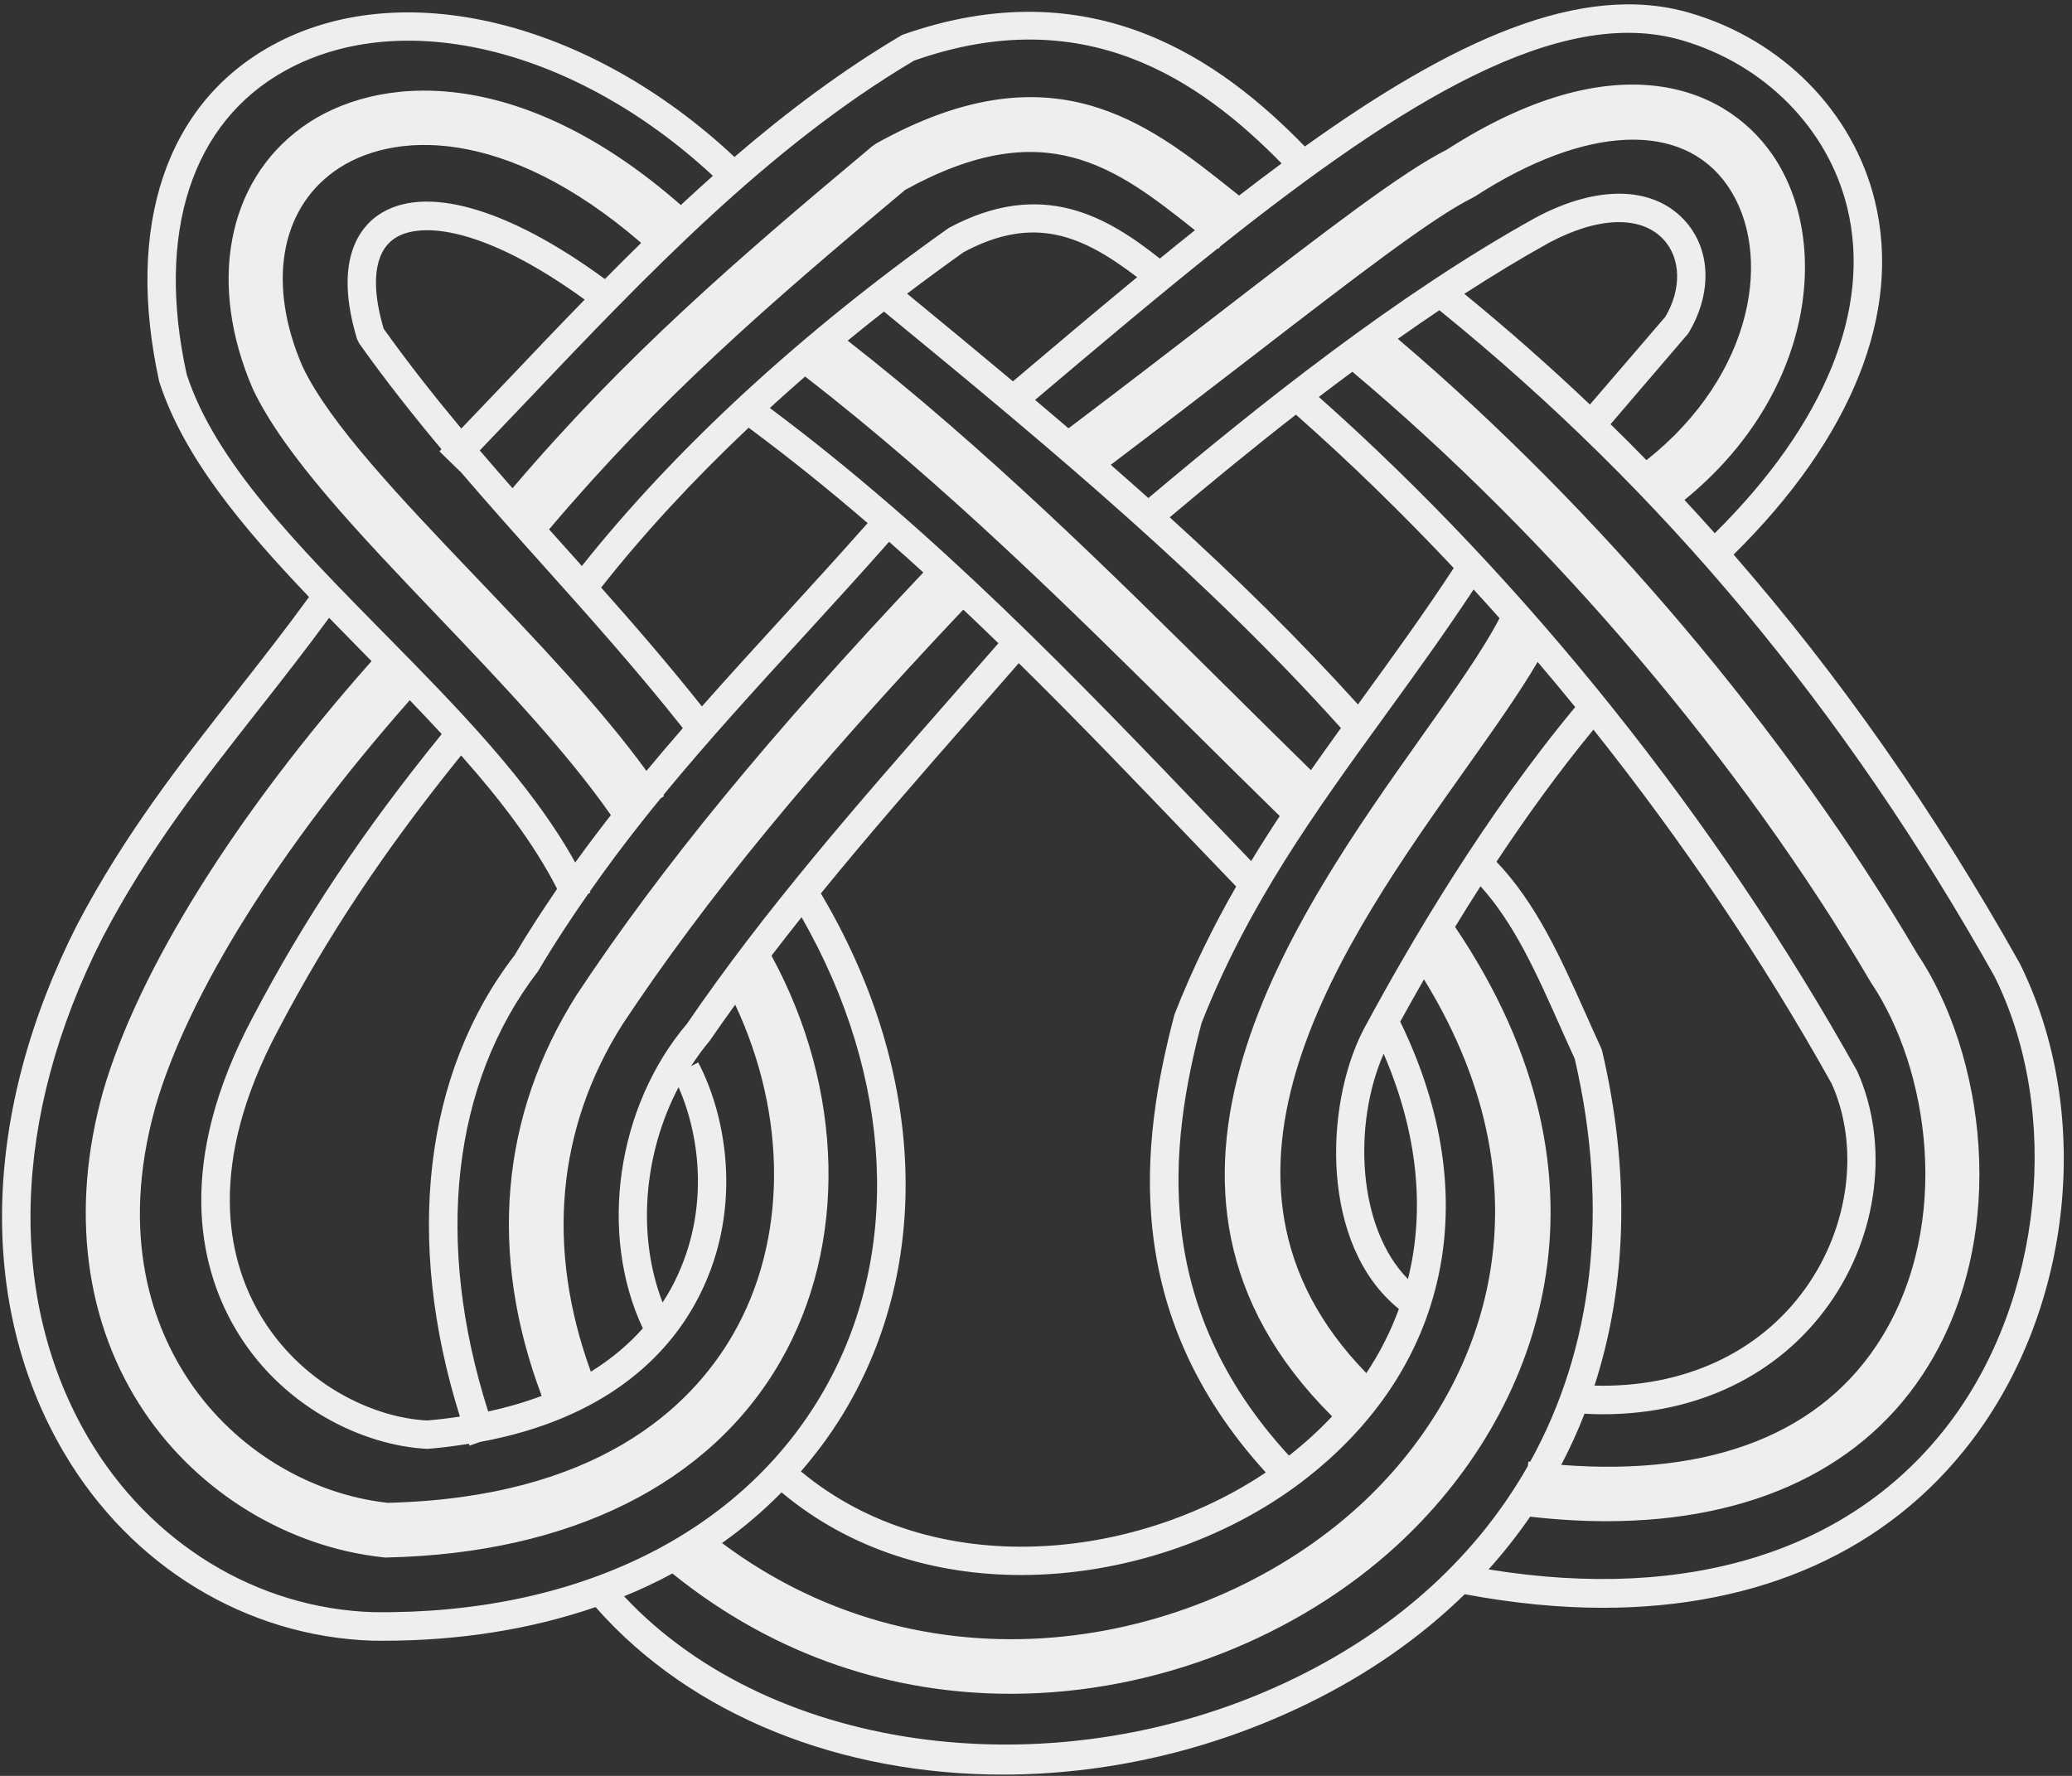 <svg width="63" height="54" viewBox="0 0 63 54" fill="none" xmlns="http://www.w3.org/2000/svg">
<rect x="0" y="0" width="63" height="54" fill="#333333" stroke="none"/>
<g clip-path="url(#clip0_4_3)">
<path d="M59.253 43.297C56.307 47.166 51.357 48.715 45.261 47.721C45.719 47.21 46.142 46.676 46.525 46.118C47.322 46.209 48.094 46.256 48.836 46.256C53.304 46.256 56.73 44.623 58.627 41.534C61.134 37.45 60.313 32.004 58.292 28.995C54.338 22.271 48.609 15.498 42.502 10.303C42.92 10.008 43.342 9.718 43.765 9.433C50.558 14.94 56.088 21.576 60.645 29.692C62.697 33.822 62.112 39.544 59.253 43.297ZM39.395 51.016C32.264 54.504 23.502 53.386 18.976 48.539C19.484 48.331 19.974 48.1 20.445 47.846C23.632 50.419 27.236 51.504 30.725 51.504C35.208 51.504 39.499 49.716 42.455 47.008C46.791 43.037 49.527 36.012 44.242 28.186C44.489 27.779 44.748 27.366 45.016 26.949C46.036 28.077 46.704 29.564 47.403 31.134C47.56 31.486 47.718 31.841 47.88 32.193C48.947 36.786 48.435 41.002 46.526 44.447C46.508 44.445 46.49 44.444 46.472 44.442L46.455 44.577C44.931 47.262 42.55 49.472 39.395 51.016ZM11.347 49.022C7.812 48.907 4.578 46.933 2.696 43.742C0.199 39.508 0.352 33.958 3.113 28.519C4.515 25.842 6.152 23.759 7.885 21.553C8.586 20.662 9.304 19.744 10.006 18.786C10.365 19.156 10.73 19.527 11.098 19.901C11.165 19.968 11.231 20.035 11.297 20.103C7.163 24.766 4.199 29.507 3.132 33.196C2.126 36.792 2.577 40.256 4.401 42.951C6.06 45.403 8.775 47.049 11.661 47.355L11.713 47.361L11.766 47.359C17.338 47.237 21.585 45.12 23.728 41.399C25.773 37.848 25.667 33.124 23.458 29.061C23.758 28.668 24.063 28.278 24.372 27.89C27.169 32.777 27.431 38.132 25.047 42.286C22.543 46.651 17.532 49.098 11.347 49.022ZM5.676 11.381C4.733 7.085 5.827 3.719 8.676 2.146C12.254 0.172 17.53 1.492 21.676 5.346C21.348 5.638 21.023 5.935 20.701 6.235C15.774 1.913 11.425 2.247 9.183 3.87C6.899 5.523 6.308 8.637 7.689 11.83C8.64 13.84 10.902 16.212 13.297 18.722C15.223 20.74 17.203 22.821 18.574 24.785C18.204 25.258 17.842 25.738 17.49 26.227C16.138 23.787 13.894 21.505 11.714 19.292C9.051 16.589 6.536 14.036 5.676 11.381ZM27.794 1.843C32.957 0.022 36.456 2.407 38.968 4.969C38.541 5.284 38.11 5.61 37.675 5.946L37.461 5.777C34.884 3.724 31.962 1.398 26.649 4.359L26.52 4.447C22.294 7.983 19.008 10.826 15.583 14.845C15.25 14.466 14.918 14.084 14.587 13.697C15.055 13.209 15.524 12.717 15.996 12.22C19.616 8.41 23.358 4.469 27.794 1.843ZM48.732 43.004C51.606 43.004 54.074 41.82 55.604 39.673C57.114 37.553 57.459 34.777 56.466 32.565C52.205 24.924 46.404 17.666 40.1 12.07C40.436 11.813 40.776 11.558 41.119 11.304C47.206 16.417 52.934 23.154 56.89 29.88C58.649 32.501 59.36 37.171 57.215 40.664C55.429 43.572 52.07 44.903 47.47 44.543C47.734 44.039 47.971 43.521 48.178 42.988C48.364 42.998 48.549 43.004 48.732 43.004ZM41.455 31.313C40.263 33.621 40.139 37.871 42.534 39.802C42.286 40.481 41.956 41.134 41.544 41.753C35.754 35.802 40.856 28.603 44.604 23.323C45.452 22.126 46.203 21.065 46.752 20.127C47.137 20.58 47.519 21.037 47.895 21.5C45.178 24.771 42.908 28.606 41.455 31.313ZM42.81 38.893C41.271 37.338 41.129 34.187 42.07 32.042C43.102 34.429 43.338 36.77 42.81 38.893ZM31.048 47.892C34.158 47.892 37.283 46.809 39.586 45.056C44.07 41.638 45.181 36.417 42.574 31.066C42.799 30.657 43.041 30.226 43.297 29.78C47.407 36.461 45.039 42.391 41.337 45.782C36.705 50.025 28.453 51.77 21.953 46.92C22.607 46.458 23.21 45.941 23.764 45.379C25.858 47.134 28.446 47.892 31.048 47.892ZM29.629 21.705L30.976 20.165C32.8 21.96 34.557 23.795 36.29 25.605L37.586 26.956C36.895 28.162 36.263 29.438 35.713 30.841C34.669 34.786 34.061 39.911 38.487 44.774C34.511 47.445 28.416 48.117 24.352 44.742C24.892 44.117 25.38 43.446 25.797 42.718C28.384 38.209 28.068 32.401 24.959 27.167C26.439 25.349 28.007 23.555 29.629 21.705ZM20.89 31.127C18.746 33.651 18.195 37.517 19.546 40.392C19.137 40.852 18.619 41.305 17.965 41.71C16.596 37.952 16.927 34.302 18.932 31.141C21.453 27.34 24.661 23.435 29.289 18.536C29.648 18.875 30.003 19.216 30.357 19.559L28.98 21.133C26.034 24.494 23.251 27.668 20.89 31.127ZM20.632 33.059C21.307 34.59 21.607 36.982 20.391 39.2C20.318 39.332 20.235 39.468 20.146 39.605C19.363 37.577 19.563 35.092 20.632 33.059ZM7.684 30.934C5.327 35.367 6.066 38.478 7.101 40.307C8.495 42.768 11.041 43.965 13.003 44.057C13.445 44.021 13.858 43.965 14.258 43.901C14.264 43.921 14.27 43.94 14.277 43.959L14.591 43.847C18.433 43.143 20.275 41.212 21.149 39.617C22.626 36.922 22.116 33.994 21.23 32.306L21.01 32.421C21.184 32.155 21.37 31.896 21.576 31.653C21.83 31.282 22.09 30.915 22.354 30.55C23.943 33.939 23.936 37.713 22.292 40.569C20.993 42.826 18.116 45.543 11.784 45.697C9.395 45.429 7.152 44.056 5.772 42.019C4.679 40.403 3.611 37.64 4.726 33.652C5.719 30.22 8.524 25.746 12.459 21.292C12.788 21.634 13.113 21.977 13.431 22.321C11.039 25.268 9.254 27.941 7.684 30.934ZM15.644 29.049C12.887 32.631 12.299 37.702 13.984 43.075C13.665 43.123 13.337 43.164 12.989 43.193C11.32 43.112 9.085 42.055 7.853 39.879C6.926 38.24 6.274 35.427 8.448 31.339C9.973 28.432 11.707 25.831 14.02 22.971C15.194 24.293 16.234 25.643 16.939 27.028C16.492 27.684 16.055 28.351 15.644 29.049ZM28.85 6.93C24.369 10.103 20.527 13.646 17.692 17.21C17.524 17.023 17.355 16.834 17.189 16.648C17.025 16.465 16.86 16.281 16.695 16.097C20.075 12.103 23.328 9.283 27.522 5.774C31.764 3.439 33.901 5.065 36.333 7C35.98 7.282 35.624 7.569 35.266 7.862C33.678 6.609 31.703 5.4 28.85 6.93ZM27.581 8.93C28.144 8.503 28.718 8.081 29.302 7.667C31.453 6.515 32.925 7.17 34.575 8.429C33.346 9.442 32.087 10.506 30.799 11.595C29.763 10.727 28.692 9.842 27.581 8.93ZM40.771 22.138C40.463 22.565 40.159 22.991 39.859 23.419C39.036 22.612 38.215 21.8 37.392 20.984C33.754 17.376 29.992 13.655 25.775 10.358C26.137 10.061 26.504 9.766 26.878 9.474C32.304 13.924 36.792 17.711 40.771 22.138ZM41.459 21.187C41.402 21.265 41.346 21.343 41.29 21.421C39.494 19.435 37.599 17.576 35.566 15.73C36.738 14.744 38.031 13.678 39.403 12.608C41.043 14.056 42.647 15.62 44.201 17.273C43.311 18.634 42.369 19.932 41.459 21.187ZM42.158 21.697C43.036 20.487 43.94 19.236 44.806 17.924C45.071 18.212 45.333 18.505 45.594 18.798C45.094 19.763 44.241 20.967 43.253 22.359C39.363 27.841 33.501 36.104 40.503 43.067C40.11 43.487 39.672 43.886 39.192 44.262C34.976 39.682 35.556 34.814 36.533 31.111C37.954 27.492 39.996 24.677 42.158 21.697ZM26.381 15.906C25.538 16.858 24.69 17.789 23.847 18.71C22.995 19.641 22.158 20.558 21.342 21.48C20.344 20.226 19.31 19.026 18.278 17.866C19.568 16.23 21.076 14.598 22.762 13.005C24.01 13.93 25.214 14.901 26.381 15.906ZM23.407 12.406C23.758 12.086 24.115 11.766 24.479 11.449C28.732 14.739 32.542 18.511 36.226 22.165C37.122 23.053 38.014 23.938 38.911 24.814C38.614 25.263 38.325 25.718 38.043 26.182L36.914 25.005C32.752 20.656 28.45 16.166 23.407 12.406ZM17.778 9.11C16.965 9.944 16.164 10.786 15.37 11.623C14.92 12.097 14.472 12.566 14.026 13.031C13.21 12.053 12.414 11.046 11.665 9.995C11.266 8.645 11.38 7.674 11.987 7.257C12.779 6.711 14.749 6.911 17.778 9.11ZM11.497 6.542C10.945 6.922 10.128 7.918 10.858 10.314L10.919 10.438C11.713 11.559 12.558 12.626 13.423 13.66C13.402 13.681 13.381 13.703 13.361 13.724L13.981 14.328C13.983 14.327 13.984 14.325 13.985 14.324C14.834 15.316 15.696 16.279 16.546 17.227C17.952 18.795 19.399 20.418 20.762 22.14C20.388 22.571 20.019 23.004 19.656 23.441C18.238 21.497 16.339 19.507 14.495 17.574C12.195 15.164 10.023 12.886 9.198 11.143C8.134 8.683 8.5 6.413 10.153 5.217C11.884 3.965 15.351 3.806 19.495 7.386C19.124 7.749 18.757 8.116 18.392 8.485C15.434 6.315 12.885 5.587 11.497 6.542ZM17.935 27.107C18.619 26.131 19.337 25.192 20.086 24.278L20.192 24.207C20.185 24.196 20.177 24.185 20.17 24.175C21.534 22.518 22.988 20.929 24.484 19.296C25.332 18.371 26.186 17.432 27.034 16.474C27.383 16.782 27.73 17.093 28.074 17.407C23.384 22.372 20.124 26.342 17.543 30.236C15.21 33.912 14.844 38.127 16.47 42.445C15.982 42.631 15.438 42.79 14.843 42.919C13.205 37.781 13.731 32.951 16.359 29.534C16.842 28.715 17.357 27.934 17.889 27.173L17.953 27.144C17.947 27.132 17.94 27.119 17.935 27.107ZM48.713 31.953L48.684 31.869C48.516 31.507 48.354 31.143 48.193 30.781C47.464 29.145 46.706 27.461 45.501 26.203C46.398 24.848 47.388 23.474 48.449 22.186C51.156 25.586 53.615 29.227 55.694 32.954C56.546 34.857 56.235 37.297 54.9 39.169C53.494 41.142 51.178 42.203 48.481 42.133C49.468 39.09 49.575 35.636 48.713 31.953ZM48.342 12.301C47.115 11.135 45.843 10.013 44.523 8.935C45.381 8.381 46.245 7.855 47.109 7.376C48.595 6.586 49.887 6.547 50.571 7.273C51.121 7.857 51.128 8.806 50.632 9.636L48.342 12.301ZM51.329 10.144C52.076 8.914 52.025 7.554 51.199 6.678C50.233 5.651 48.552 5.626 46.697 6.615C42.444 8.972 38.194 12.383 34.917 15.144C34.541 14.808 34.159 14.472 33.773 14.134C35.346 12.943 36.78 11.839 38.06 10.853C41.246 8.397 43.548 6.622 44.77 6.017L44.852 5.97C48.217 3.795 51.157 3.67 52.525 5.643C53.925 7.664 53.356 11.385 50.062 13.992C49.702 13.623 49.338 13.258 48.969 12.899L51.329 10.144ZM51.15 1.228C53.655 1.961 55.576 3.905 56.164 6.303C56.92 9.388 55.488 12.898 52.138 16.214C51.834 15.874 51.528 15.535 51.217 15.202C55.158 11.997 55.7 7.313 53.886 4.696C52.375 2.517 48.984 1.338 43.992 4.55C42.621 5.242 40.397 6.955 37.05 9.536C35.695 10.579 34.173 11.753 32.489 13.024C32.154 12.738 31.815 12.45 31.472 12.16C33.392 10.536 35.249 8.97 37.03 7.551L37.049 7.566L37.108 7.489C42.631 3.097 47.428 0.129 51.15 1.228ZM61.408 29.287C58.831 24.696 55.948 20.578 52.711 16.863C56.311 13.315 57.838 9.5 57.004 6.098C56.343 3.399 54.192 1.215 51.393 0.397C48.065 -0.589 44.118 1.272 39.675 4.454C37.138 1.846 33.224 -0.987 27.431 1.061C25.617 2.131 23.932 3.398 22.332 4.773C17.902 0.62 12.179 -0.777 8.259 1.387C5.05 3.159 3.8 6.869 4.842 11.608C5.579 13.886 7.342 15.999 9.396 18.153C8.675 19.143 7.931 20.094 7.206 21.017C5.524 23.157 3.786 25.369 2.344 28.121C-0.556 33.833 -0.699 39.688 1.952 44.183C3.984 47.63 7.486 49.763 11.327 49.889C11.434 49.89 11.542 49.891 11.649 49.891C13.99 49.891 16.163 49.537 18.109 48.867C21.029 52.191 25.607 53.961 30.493 53.961C33.58 53.96 36.789 53.256 39.774 51.795C41.618 50.893 43.208 49.774 44.536 48.476C45.997 48.749 47.4 48.889 48.733 48.889C53.511 48.889 57.403 47.154 59.94 43.823C63.038 39.756 63.646 33.786 61.408 29.287Z" fill="#EEEEEE"/>
</g>
<defs>
<clipPath id="clip0_4_3">
<rect width="63" height="54" fill="white"/>
</clipPath>
</defs>
</svg>

